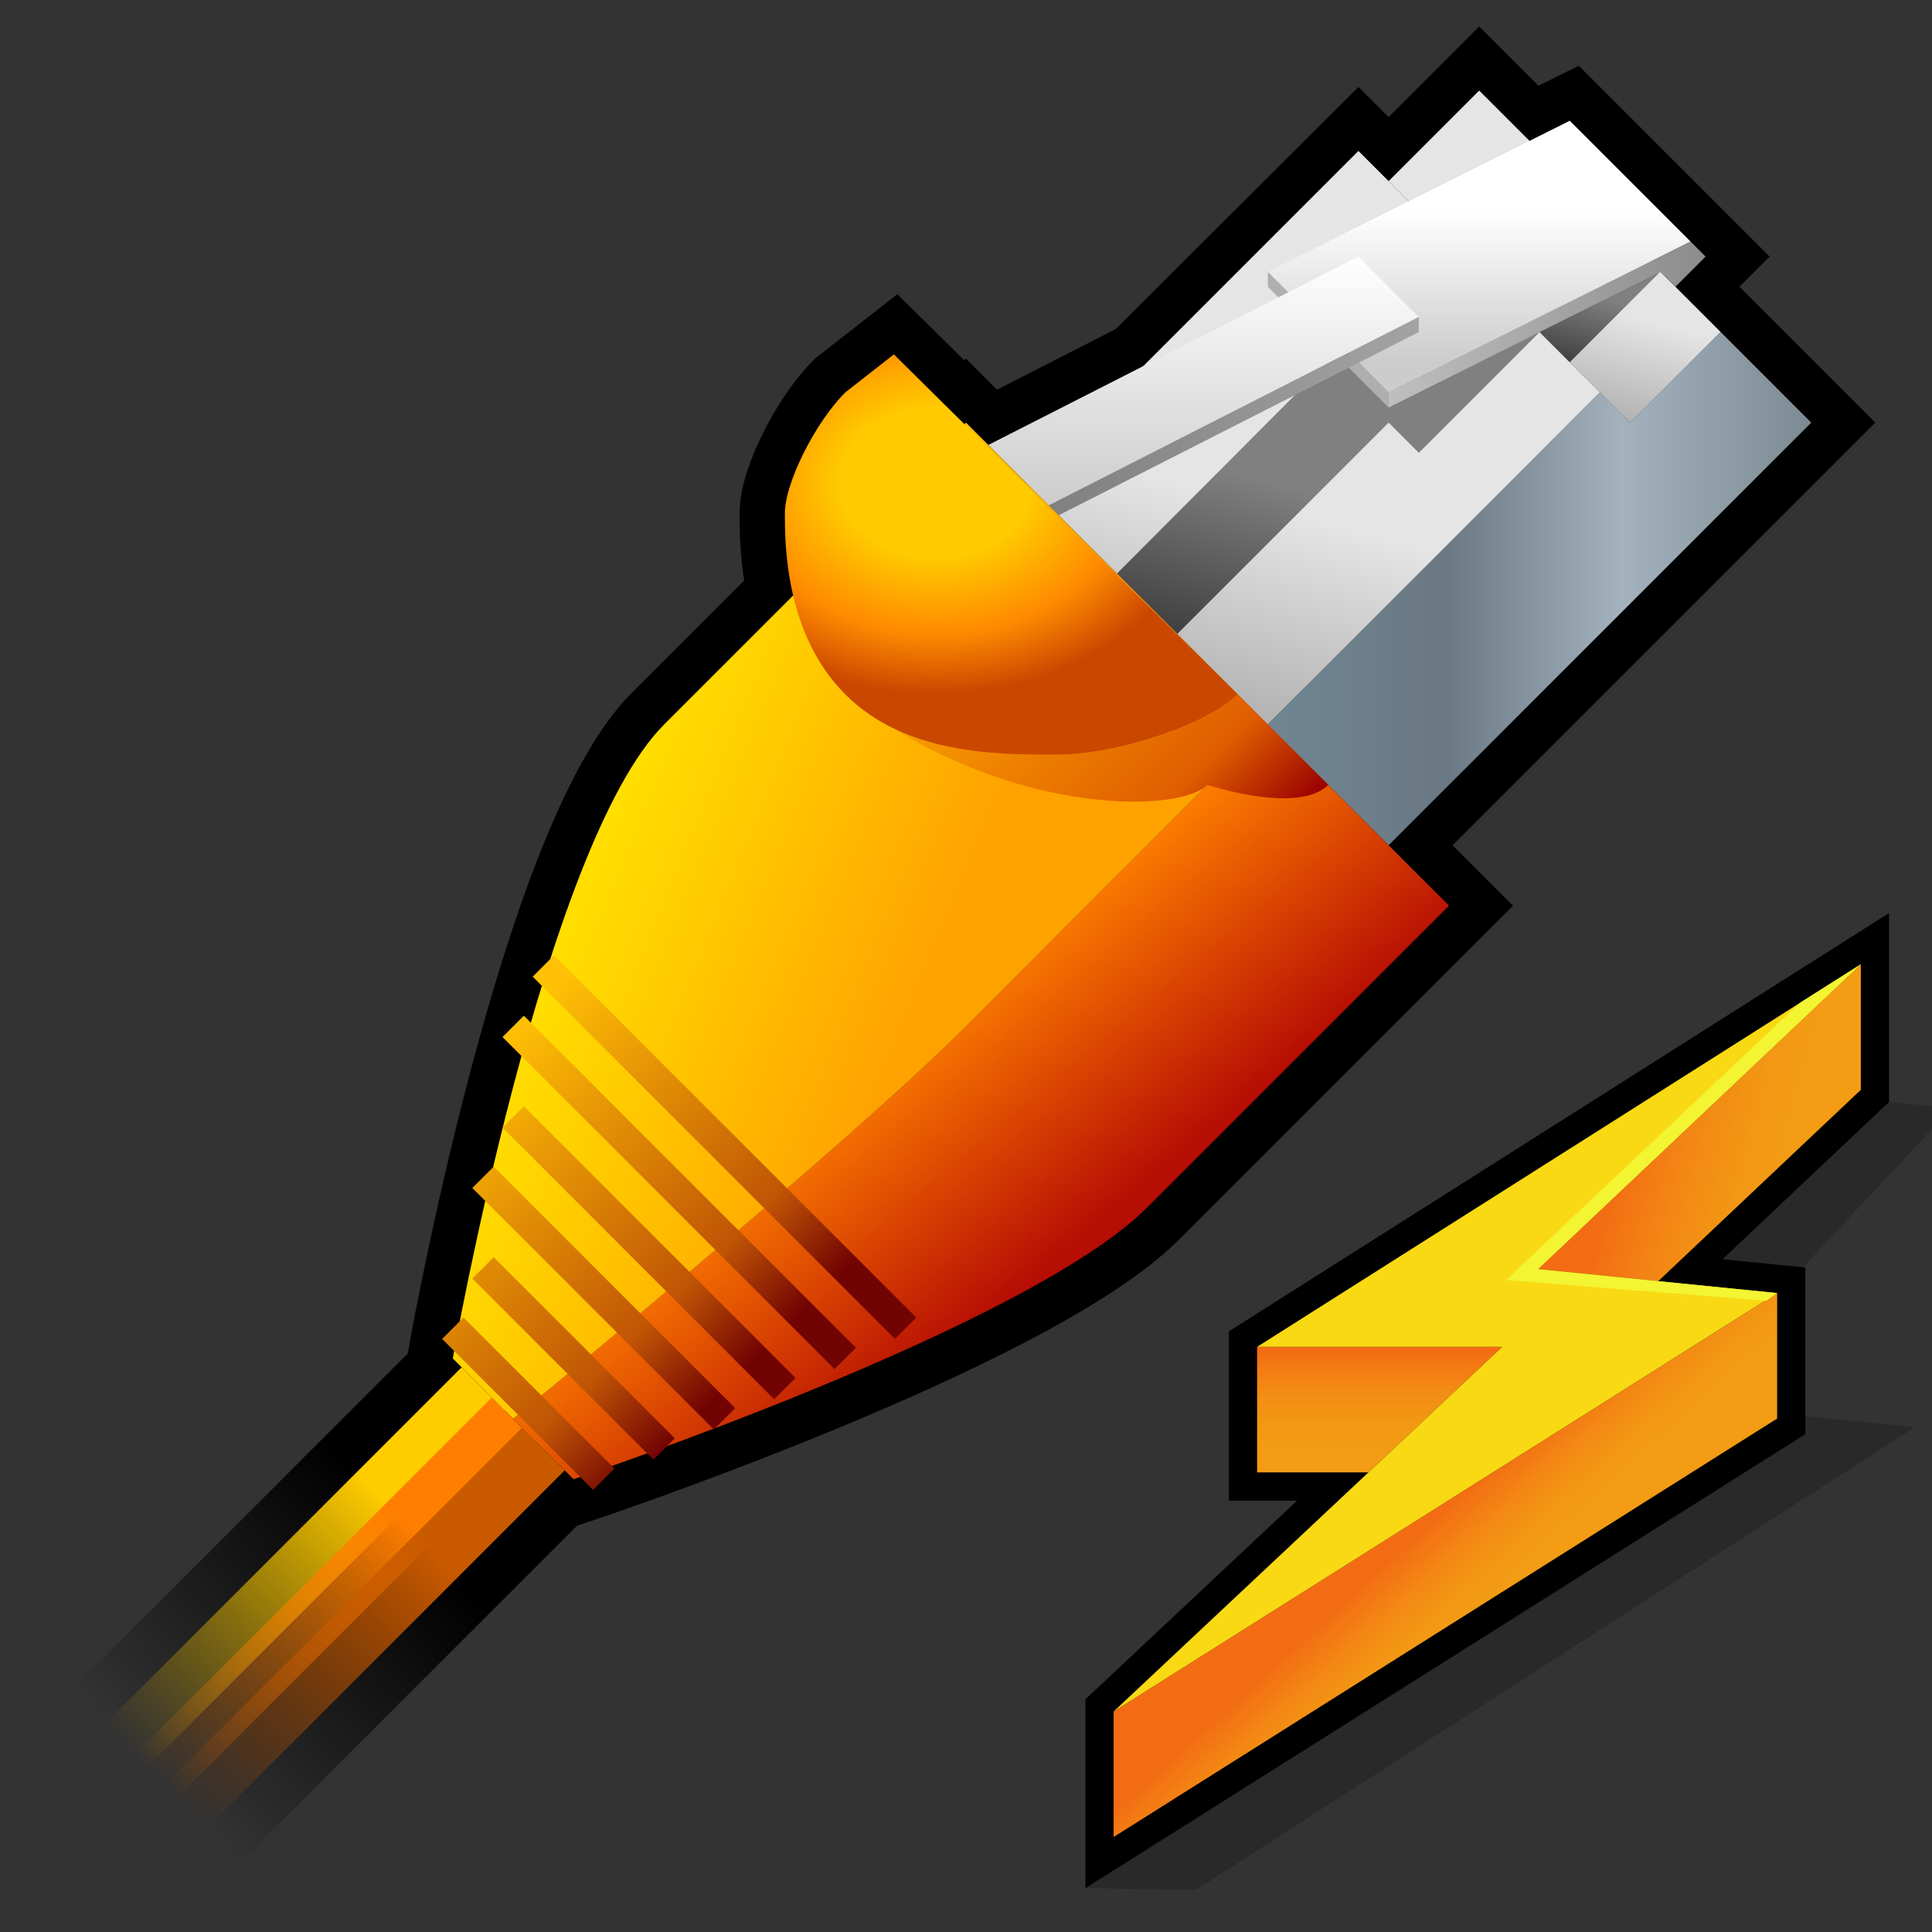<?xml version="1.0" encoding="UTF-8" standalone="no"?>
<svg
   xmlns:dc="http://purl.org/dc/elements/1.1/"
   xmlns:cc="http://creativecommons.org/ns#"
   xmlns:rdf="http://www.w3.org/1999/02/22-rdf-syntax-ns#"
   xmlns:svg="http://www.w3.org/2000/svg"
   xmlns="http://www.w3.org/2000/svg"
   xmlns:sodipodi="http://sodipodi.sourceforge.net/DTD/sodipodi-0.dtd"
   xmlns:inkscape="http://www.inkscape.org/namespaces/inkscape"
   version="1.1"
   width="64"
   height="64"
   color-interpolation="linearRGB"
   id="svg2"
   inkscape:version="0.91 r13725"
   sodipodi:docname="retrosmart-rj45-connected.svg">
  <rect width="100%" height="100%" fill="#333333" stroke="none"/>
  <defs
     id="defs150" />
  <sodipodi:namedview
     pagecolor="#ffffff"
     bordercolor="#666666"
     borderopacity="1"
     objecttolerance="10"
     gridtolerance="10"
     guidetolerance="10"
     inkscape:pageopacity="0"
     inkscape:pageshadow="2"
     inkscape:window-width="739"
     inkscape:window-height="497"
     id="namedview148"
     showgrid="false"
     inkscape:zoom="3.6875"
     inkscape:cx="32"
     inkscape:cy="32"
     inkscape:window-x="1049"
     inkscape:window-y="437"
     inkscape:window-maximized="0"
     inkscape:current-layer="svg2" />
  <g
     id="g4"
     transform="translate(0,-2)">
    <linearGradient
       id="gradient0"
       gradientUnits="userSpaceOnUse"
       x1="26.27"
       y1="65.97"
       x2="17.69"
       y2="74.07">
      <stop
         offset="0"
         stop-color="#000000"
         id="stop7" />
      <stop
         offset="1"
         stop-color="#000000"
         stop-opacity="0"
         id="stop9" />
    </linearGradient>
    <path
       style="fill:none;stroke:url(#gradient0);stroke-width:8"
       d="M 17,49 5,61"
       id="path11"
       inkscape:connector-curvature="0" />
    <path
       style="fill:none;stroke:#000000;stroke-width:3"
       d="M 32,16 22,26 c -4,4 -7,21 -7,21 l 4,4 c 0,0 15,-5 19,-9 L 48,32 32,16 Z m -4,-1 c -1,1 -2,3 -2,4 0,1 0,4 2,6 2,2 5,2 7,2 2,0 5,-1 6,-2 L 29.61,13.74 28,15 Z"
       id="path13"
       inkscape:connector-curvature="0" />
    <path
       style="fill:none;stroke:#000000;stroke-width:3"
       d="m 55.5,11.5 1,-1 L 52,6 50.66,6.66 49,5 46,8 45,7 37.85,14.13 32.74,16.74 46,30 60,16 55.5,11.5 Z"
       id="path15"
       inkscape:connector-curvature="0" />
    <linearGradient
       id="gradient1"
       gradientUnits="userSpaceOnUse"
       x1="26.27"
       y1="65.97"
       x2="17.69"
       y2="74.07">
      <stop
         offset="0"
         stop-color="#ffcc00"
         id="stop18" />
      <stop
         offset="1"
         stop-color="#ffcc00"
         stop-opacity="0"
         id="stop20" />
    </linearGradient>
    <path
       style="fill:none;stroke:url(#gradient1);stroke-width:2"
       d="M 17,49 5,61"
       transform="translate(-1,-1)"
       id="path22"
       inkscape:connector-curvature="0" />
    <linearGradient
       id="gradient2"
       gradientUnits="userSpaceOnUse"
       x1="26.27"
       y1="65.97"
       x2="17.69"
       y2="74.07">
      <stop
         offset="0"
         stop-color="#ff7e00"
         id="stop25" />
      <stop
         offset="1"
         stop-color="#ff7e00"
         stop-opacity="0"
         id="stop27" />
    </linearGradient>
    <path
       style="fill:none;stroke:url(#gradient2);stroke-width:2"
       d="M 17,49 5,61"
       id="path29"
       inkscape:connector-curvature="0" />
    <linearGradient
       id="gradient3"
       gradientUnits="userSpaceOnUse"
       x1="26.27"
       y1="65.97"
       x2="17.69"
       y2="74.07">
      <stop
         offset="0"
         stop-color="#ca5a00"
         id="stop32" />
      <stop
         offset="1"
         stop-color="#ca5a00"
         stop-opacity="0"
         id="stop34" />
    </linearGradient>
    <path
       style="fill:none;stroke:url(#gradient3);stroke-width:2"
       d="M 17,49 5,61"
       transform="translate(1,1)"
       id="path36"
       inkscape:connector-curvature="0" />
    <linearGradient
       id="gradient4"
       gradientUnits="userSpaceOnUse"
       x1="41.02"
       y1="25.73"
       x2="42.82"
       y2="19.01">
      <stop
         offset="0"
         stop-color="#b2b2b2"
         id="stop39" />
      <stop
         offset="1"
         stop-color="#e5e5e5"
         id="stop41" />
    </linearGradient>
    <path
       style="fill:url(#gradient4)"
       d="M 45,7 34,18 42,26 53,15 45,7 Z"
       id="path43"
       inkscape:connector-curvature="0" />
    <linearGradient
       id="gradient5"
       gradientUnits="userSpaceOnUse"
       x1="50.29"
       y1="15"
       x2="51.17"
       y2="11.72">
      <stop
         offset="0"
         stop-color="#b2b2b2"
         id="stop46" />
      <stop
         offset="1"
         stop-color="#e5e5e5"
         id="stop48" />
    </linearGradient>
    <path
       style="fill:url(#gradient5)"
       d="m 49,5 -3,3 8,8 3,-3 -8,-8 z"
       id="path50"
       inkscape:connector-curvature="0" />
    <linearGradient
       id="gradient6"
       gradientUnits="userSpaceOnUse"
       x1="42"
       y1="21.5"
       x2="60"
       y2="21.5">
      <stop
         offset="0"
         stop-color="#6f8793"
         id="stop53" />
      <stop
         offset="0.325"
         stop-color="#6a7883"
         id="stop55" />
      <stop
         offset="0.651"
         stop-color="#a4b2bd"
         id="stop57" />
      <stop
         offset="1"
         stop-color="#7c8a94"
         id="stop59" />
    </linearGradient>
    <path
       style="fill:url(#gradient6)"
       d="m 57,13 -3,3 -1,-1 -11,11 4,4 14,-14 -3,-3 z"
       id="path61"
       inkscape:connector-curvature="0" />
    <linearGradient
       id="gradient7"
       gradientUnits="userSpaceOnUse"
       x1="50.65"
       y1="13.64"
       x2="51.27"
       y2="11.35">
      <stop
         offset="0"
         stop-color="#404040"
         id="stop64" />
      <stop
         offset="1"
         stop-color="#808080"
         id="stop66" />
    </linearGradient>
    <path
       style="fill:url(#gradient7)"
       d="m 52,14 3,-3 -4,-4 -3,3 4,4 z"
       id="path68"
       inkscape:connector-curvature="0" />
    <linearGradient
       id="gradient8"
       gradientUnits="userSpaceOnUse"
       x1="42.16"
       y1="23.84"
       x2="43.63"
       y2="18.37">
      <stop
         offset="0"
         stop-color="#404040"
         id="stop71" />
      <stop
         offset="1"
         stop-color="#808080"
         id="stop73" />
    </linearGradient>
    <path
       style="fill:url(#gradient8)"
       d="M 43.99,13.99 37,21 l 2,2 7,-7 1,1 4,-4 -4,-4 -4,4 0.99,0.99 z"
       id="path75"
       inkscape:connector-curvature="0" />
    <linearGradient
       id="gradient9"
       gradientUnits="userSpaceOnUse"
       x1="46"
       y1="12.75"
       x2="56.5"
       y2="12.75">
      <stop
         offset="0"
         stop-color="#bfbfbf"
         id="stop78" />
      <stop
         offset="1"
         stop-color="#8c8c8c"
         id="stop80" />
    </linearGradient>
    <path
       style="fill:url(#gradient9)"
       d="M 56.5,10.5 56,10 l -10,5 0,0.5 9,-4.5 0.5,0.5 1,-1 z"
       id="path82"
       inkscape:connector-curvature="0" />
    <path
       style="fill:#afafaf"
       d="m 42,11 4,4 0,0.5 -4,-4 0,-0.5 z"
       id="path84"
       inkscape:connector-curvature="0" />
    <linearGradient
       id="gradient10"
       gradientUnits="userSpaceOnUse"
       x1="44"
       y1="14"
       x2="44"
       y2="9">
      <stop
         offset="0"
         stop-color="#cccccc"
         id="stop87" />
      <stop
         offset="1"
         stop-color="#ffffff"
         id="stop89" />
    </linearGradient>
    <path
       style="fill:url(#gradient10)"
       d="m 52,6 -10,5 4,4 10,-5 -4,-4 z"
       id="path91"
       inkscape:connector-curvature="0" />
    <linearGradient
       id="gradient11"
       gradientUnits="userSpaceOnUse"
       x1="39.87"
       y1="18.75"
       x2="39.87"
       y2="10.5">
      <stop
         offset="0"
         stop-color="#cccccc"
         id="stop94" />
      <stop
         offset="1"
         stop-color="#ffffff"
         id="stop96" />
    </linearGradient>
    <path
       style="fill:url(#gradient11)"
       d="m 45,10.5 -12.26,6.24 2,2 12.26,-6.24 -2,-2 z"
       id="path98"
       inkscape:connector-curvature="0" />
    <linearGradient
       id="gradient12"
       gradientUnits="userSpaceOnUse"
       x1="34.75"
       y1="15.79"
       x2="47"
       y2="15.79">
      <stop
         offset="0"
         stop-color="#808080"
         id="stop101" />
      <stop
         offset="1"
         stop-color="#a3a3a3"
         id="stop103" />
    </linearGradient>
    <path
       style="fill:url(#gradient12)"
       d="M 34.74,18.74 35.07,19.07 47,13 47,12.5 34.74,18.74 Z"
       id="path105"
       inkscape:connector-curvature="0" />
    <linearGradient
       id="gradient13"
       gradientUnits="userSpaceOnUse"
       x1="29.28"
       y1="36.66"
       x2="35.14"
       y2="43.65">
      <stop
         offset="0"
         stop-color="#ff8000"
         id="stop108" />
      <stop
         offset="1"
         stop-color="#b60d04"
         id="stop110" />
    </linearGradient>
    <path
       style="fill:url(#gradient13)"
       d="M 42,26 32,36 C 28,40 17,49 17,49 l 2,2 c 0,0 15,-5 19,-9 L 48,32 42,26 Z"
       id="path112"
       inkscape:connector-curvature="0" />
    <linearGradient
       id="gradient14"
       gradientUnits="userSpaceOnUse"
       x1="24.43"
       y1="19.14"
       x2="35.23"
       y2="23.57">
      <stop
         offset="0"
         stop-color="#ffde00"
         id="stop115" />
      <stop
         offset="1"
         stop-color="#ffa200"
         id="stop117" />
    </linearGradient>
    <path
       style="fill:url(#gradient14)"
       d="M 32,16 22,26 c -4,4 -7,21 -7,21 l 2,2 c 0,0 11,-9 15,-13 L 42,26 32,16 Z"
       id="path119"
       inkscape:connector-curvature="0" />
    <linearGradient
       id="gradient15"
       gradientUnits="userSpaceOnUse"
       x1="31.25"
       y1="21.75"
       x2="40.75"
       y2="31.25">
      <stop
         offset="0"
         stop-color="#ffae00"
         id="stop122" />
      <stop
         offset="0.749"
         stop-color="#e05d00"
         id="stop124" />
      <stop
         offset="1"
         stop-color="#990000"
         id="stop126" />
    </linearGradient>
    <path
       style="fill:url(#gradient15)"
       d="m 40,28 c -1,1 -7,1 -12,-3 2,2 5,2 7,2 2,0 5,-1 6,-2 l 3,3 c -1,1 -4,0 -4,0 z"
       id="path128"
       inkscape:connector-curvature="0" />
    <radialGradient
       id="gradient16"
       gradientUnits="userSpaceOnUse"
       cx="0"
       cy="0"
       r="64"
       gradientTransform="matrix(0.141,0,0,0.11,30.999,18)">
      <stop
         offset="0.353"
         stop-color="#ffca00"
         id="stop131" />
      <stop
         offset="0.71"
         stop-color="#ff8a00"
         id="stop133" />
      <stop
         offset="0.992"
         stop-color="#ca4700"
         id="stop135" />
    </radialGradient>
    <path
       style="fill:url(#gradient16)"
       d="m 28,15 c -1,1 -2,3 -2,4 0,1 0,4 2,6 2,2 5,2 7,2 2,0 5,-1 6,-2 L 29.61,13.74 28,15 Z"
       id="path137"
       inkscape:connector-curvature="0" />
    <linearGradient
       id="gradient17"
       gradientUnits="userSpaceOnUse"
       x1="29.25"
       y1="23.75"
       x2="38.75"
       y2="33.25">
      <stop
         offset="0"
         stop-color="#ffc105"
         id="stop140" />
      <stop
         offset="0.757"
         stop-color="#c05405"
         id="stop142" />
      <stop
         offset="1"
         stop-color="#720303"
         id="stop144" />
    </linearGradient>
    <path
       style="fill:none;stroke:url(#gradient17);stroke-width:1"
       d="m 15,46 5,5 m -4,-7 6,6 m -6,-9 8,8 m -7,-10 9,9 M 17,36 28,47 M 18,34 30,46"
       id="path146"
       inkscape:connector-curvature="0" />
  </g>
  <g
     style="overflow:visible"
     id="g7639"
     transform="matrix(0.672,0,0,0.672,35.956,30.245)">
    <g
       id="Layer_1"
       style="stroke:#000000">
      <g
         id="Layer_1_2_">
        <path
           id="path157"
           d="M 42.704,9.611 39.615,9.315 31.407,17.067 0,48.07 5.464,48.146 40.881,25.348 29.094,24.17 42.704,9.611 Z"
           
           inkscape:connector-curvature="0"
           style="opacity:0.2;stroke:none" />
        <path
           id="path158"
           d="m 37.48,1.353 -30.408,19.268 0,8.344 c 0,0 2.455,0 3.364,0 C 7.188,32.012 0,38.759 0,38.759 l 0,9.311 35.49,-22.381 0,-8.214 c 0,0 -2.669,-0.267 -4.083,-0.408 2.684,-2.534 8.209,-7.752 8.209,-7.752 L 39.616,0 37.48,1.353 Z"
           inkscape:connector-curvature="0"
           style="stroke:none" />
        <linearGradient
           gradientTransform="matrix(1,0,0,-1,240.31,404.296)"
           y2="377.464"
           x2="-225.807"
           y1="382.681"
           x1="-225.807"
           gradientUnits="userSpaceOnUse"
           id="XMLID_1_">
          <stop
             id="stop160"
             style="stop-color:#F36C13"
             offset="0" />
          <stop
             id="stop161"
             style="stop-color:#F37C13"
             offset="0.162" />
          <stop
             id="stop162"
             style="stop-color:#F38E14"
             offset="0.421" />
          <stop
             id="stop163"
             style="stop-color:#F39814"
             offset="0.694" />
          <stop
             id="stop164"
             style="stop-color:#F39C14"
             offset="1" />
        </linearGradient>
        <path
           id="path174"
           d="m 8.463,21.386 0,6.189 5.487,0 6.594,-6.189 -12.081,0 z"
           inkscape:connector-curvature="0"
           style="fill:url(#XMLID_1_);stroke:none" />
        <linearGradient
           gradientTransform="matrix(1,0,0,-1,240.31,404.296)"
           y2="393.008"
           x2="-205.263"
           y1="395.094"
           x1="-213.261"
           gradientUnits="userSpaceOnUse"
           id="XMLID_2_">
          <stop
             id="stop176"
             style="stop-color:#F36C13"
             offset="0" />
          <stop
             id="stop177"
             style="stop-color:#F37013"
             offset="0.051" />
          <stop
             id="stop178"
             style="stop-color:#F38814"
             offset="0.403" />
          <stop
             id="stop179"
             style="stop-color:#F39714"
             offset="0.729" />
          <stop
             id="stop180"
             style="stop-color:#F39C14"
             offset="1" />
        </linearGradient>
        <path
           id="path190"
           d="m 38.224,2.527 0,6.188 -9.987,9.433 -5.925,-0.592 15.912,-15.029 z"
           inkscape:connector-curvature="0"
           style="fill:url(#XMLID_2_);stroke:none" />
        <linearGradient
           gradientTransform="matrix(1,0,0,-1,240.31,404.296)"
           y2="370.077"
           x2="-220.67"
           y1="373.658"
           x1="-223.937"
           gradientUnits="userSpaceOnUse"
           id="XMLID_3_">
          <stop
             id="stop192"
             style="stop-color:#F36C13"
             offset="0" />
          <stop
             id="stop193"
             style="stop-color:#F37013"
             offset="0.051" />
          <stop
             id="stop194"
             style="stop-color:#F38814"
             offset="0.403" />
          <stop
             id="stop195"
             style="stop-color:#F39714"
             offset="0.729" />
          <stop
             id="stop196"
             style="stop-color:#F39C14"
             offset="1" />
        </linearGradient>
        <path
           id="path206"
           d="m 34.099,18.734 0,6.187 -32.708,20.627 0,-6.188 32.708,-20.626 z"
           inkscape:connector-curvature="0"
           style="fill:url(#XMLID_3_);stroke:none" />
        <path
           id="path207"
           d="m 38.224,2.527 -29.761,18.859 12.081,0 L 1.391,39.361 34.099,18.735 22.312,17.556 38.224,2.527 Z"
           inkscape:connector-curvature="0"
           style="fill:#f8d914;stroke:none" />
        <path
           id="path208"
           d="M 20.727,18.096 33.56,19.117 34.099,18.734 22.312,17.555 38.224,2.527 35.216,4.429 20.727,18.096 Z"
           inkscape:connector-curvature="0"
           style="fill:#f3f432;stroke:none" />
        <path
           id="path209"
           d="m 9.572,20.69 -1.109,0.695 12.082,0 L 1.391,39.361 4.484,37.416 22.301,20.691 9.572,20.69 Z"
           inkscape:connector-curvature="0"
           style="fill:none;stroke:none" />
        <g
           id="g210" />
      </g>
    </g>
  </g>
</svg>
